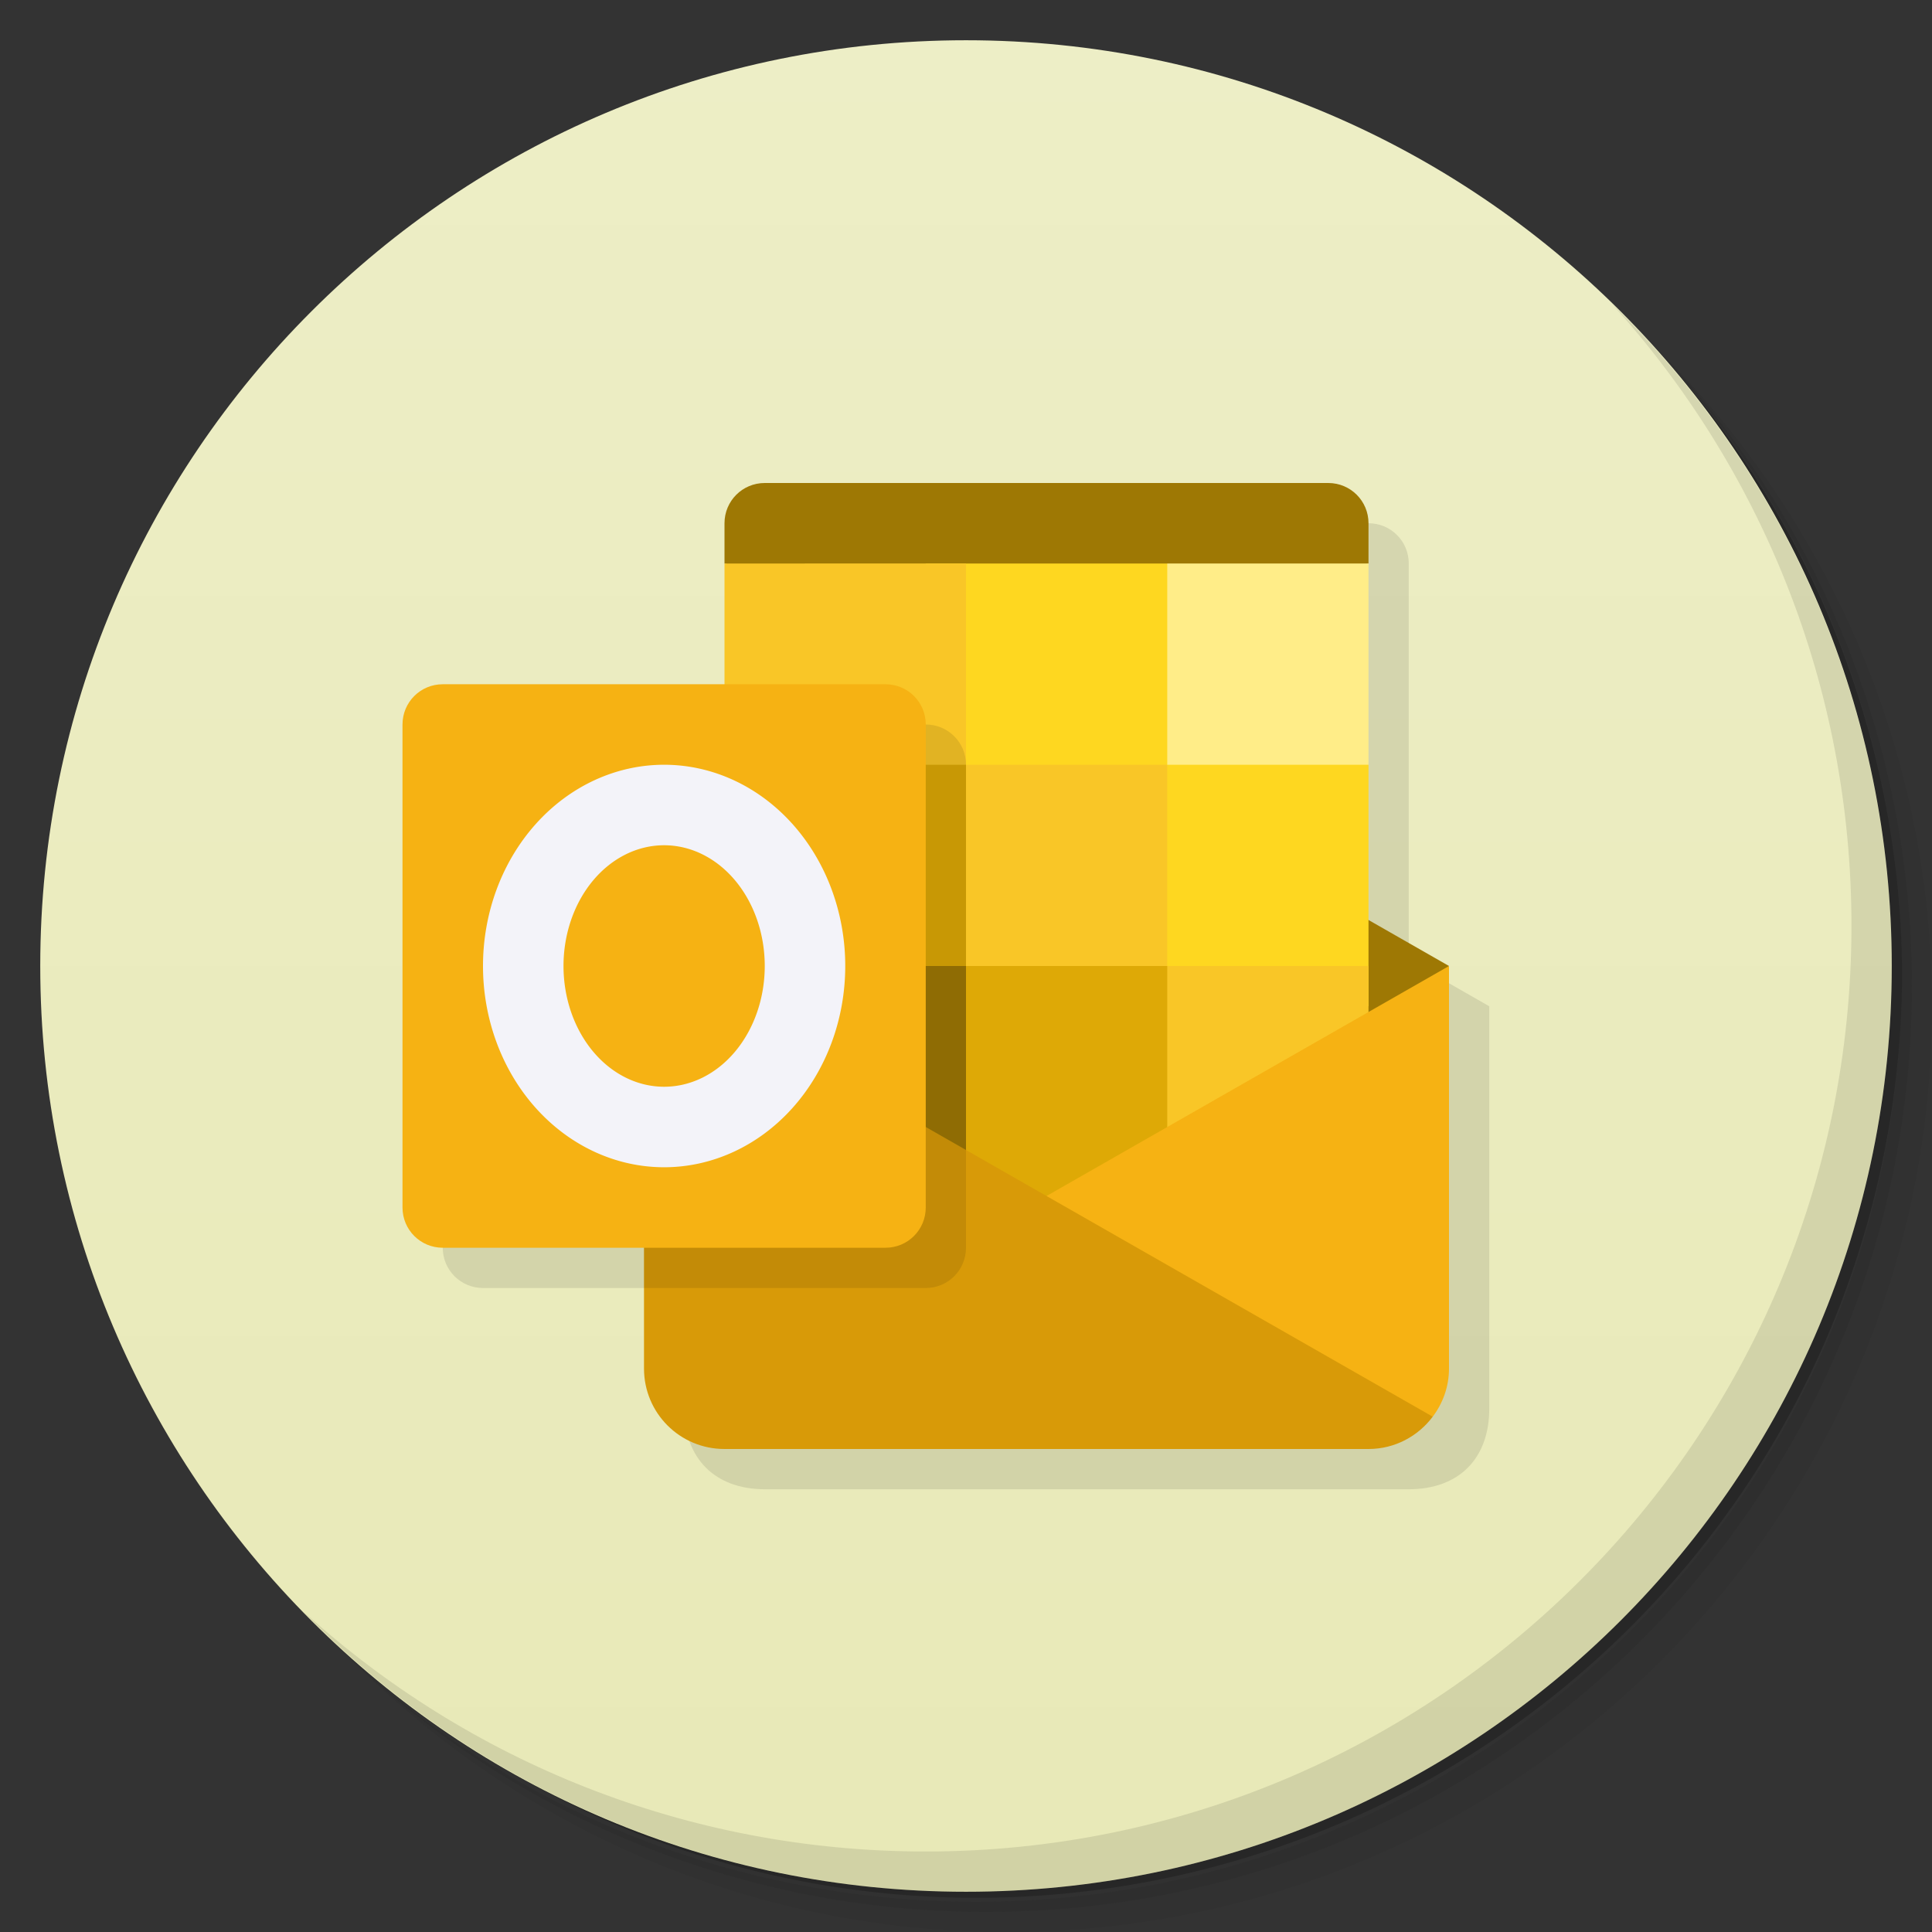 <svg version="1.1" viewBox="0 0 48 48" xmlns="http://www.w3.org/2000/svg" xmlns:xlink="http://www.w3.org/1999/xlink">
 <rect x="0" y="0" width="48" height="48" fill="#333333" stroke="none"/>
 <defs>
  <linearGradient id="bg" x1="1" x2="47" y1="24" y2="24" gradientUnits="userSpaceOnUse">
   <stop style="stop-color:#e8e9b7" offset="0"/>
   <stop style="stop-color:#edeec6" offset="1"/>
  </linearGradient>
  <linearGradient id="linearGradient1634" x1="1" x2="47" gradientUnits="userSpaceOnUse" xlink:href="#bg"/>
 </defs>
 <path d="m36.31 5c5.859 4.062 9.688 10.831 9.688 18.5 0 12.426-10.07 22.5-22.5 22.5-7.669 0-14.438-3.828-18.5-9.688 1.037 1.822 2.306 3.499 3.781 4.969 4.085 3.712 9.514 5.969 15.469 5.969 12.703 0 23-10.298 23-23 0-5.954-2.256-11.384-5.969-15.469-1.469-1.475-3.147-2.744-4.969-3.781zm4.969 3.781c3.854 4.113 6.219 9.637 6.219 15.719 0 12.703-10.297 23-23 23-6.081 0-11.606-2.364-15.719-6.219 4.16 4.144 9.883 6.719 16.219 6.719 12.703 0 23-10.298 23-23 0-6.335-2.575-12.06-6.719-16.219z" style="opacity:.05"/>
 <path d="m41.28 8.781c3.712 4.085 5.969 9.514 5.969 15.469 0 12.703-10.297 23-23 23-5.954 0-11.384-2.256-15.469-5.969 4.113 3.854 9.637 6.219 15.719 6.219 12.703 0 23-10.298 23-23 0-6.081-2.364-11.606-6.219-15.719z" style="opacity:.1"/>
 <path d="m31.25 2.375c8.615 3.154 14.75 11.417 14.75 21.13 0 12.426-10.07 22.5-22.5 22.5-9.708 0-17.971-6.135-21.12-14.75a23 23 0 0 0 44.875-7 23 23 0 0 0-16-21.875z" style="opacity:.2"/>
 <g transform="rotate(-90,24,24)" style="fill:url(#bg)">
  <path d="m24 1c12.703 0 23 10.297 23 23s-10.297 23-23 23-23-10.297-23-23 10.297-23 23-23z" style="fill:url(#linearGradient1634)"/>
 </g>
 <path d="m11 31c0 0.554 0.446 1 1 1h5v3c0 1.228 0.758 2 2 2h16c1.247 0 2-0.762 2-2v-10l-2-1.143v-9.857c0-0.554-0.446-1-1-1z" style="opacity:.1"/>
 <path d="m40.03 7.531c3.712 4.084 5.969 9.514 5.969 15.469 0 12.703-10.297 23-23 23-5.954 0-11.384-2.256-15.469-5.969 4.178 4.291 10.01 6.969 16.469 6.969 12.703 0 23-10.298 23-23 0-6.462-2.677-12.291-6.969-16.469z" style="opacity:.1"/>
 <path d="m33 22.285v4.715l3-3-3-1.715z" style="fill:#9e7804"/>
 <path d="m19 12c-0.554 0-1 0.446-1 1v1l8 2 8-2v-1c0-0.554-0.446-1-1-1z" style="fill:#9e7804"/>
 <path d="m23 14v6l5 5h6v-6l-5-5z" style="fill:#fed720"/>
 <path d="m18 14v6l10 10h6v-6h-5v-5h-5v-5z" style="fill:#f9c627"/>
 <path d="m18 19v6l5 5h6v-6h-5v-5z" style="fill:#dea906"/>
 <path d="m18 24h6v6h-6z" style="fill:#9e7804"/>
 <path d="m36 24-10 5.715 4 4.285 5.596 1.197c0.251-0.334 0.404-0.745 0.404-1.197z" style="fill:#f6b213"/>
 <path d="m16 24v10c0 1.108 0.892 2 2 2h16c0.656 0 1.231-0.318 1.596-0.803l-19.596-11.197z" style="fill:#d89a08"/>
 <path d="m18 18v7.143l-2-1.143v8h7c0.554 0 1-0.446 1-1v-12c0-0.554-0.446-1-1-1h-5z" style="fill:#000305;opacity:.1"/>
 <path d="m11 17h11c0.554 0 1 0.446 1 1v12c0 0.554-0.446 1-1 1h-11c-0.554 0-1-0.446-1-1v-12c0-0.554 0.446-1 1-1z" style="fill:#f6b213"/>
 <path d="m16.5 19a4.5 5 0 0 0-4.5 5 4.5 5 0 0 0 4.5 5 4.5 5 0 0 0 4.5-5 4.5 5 0 0 0-4.5-5zm0 2a2.5 3 0 0 1 2.5 3 2.5 3 0 0 1-2.5 3 2.5 3 0 0 1-2.5-3 2.5 3 0 0 1 2.5-3z" style="fill:#f3f3f9"/>
 <path d="m29 14h5v5h-5z" style="fill:#ffed88"/>
</svg>
